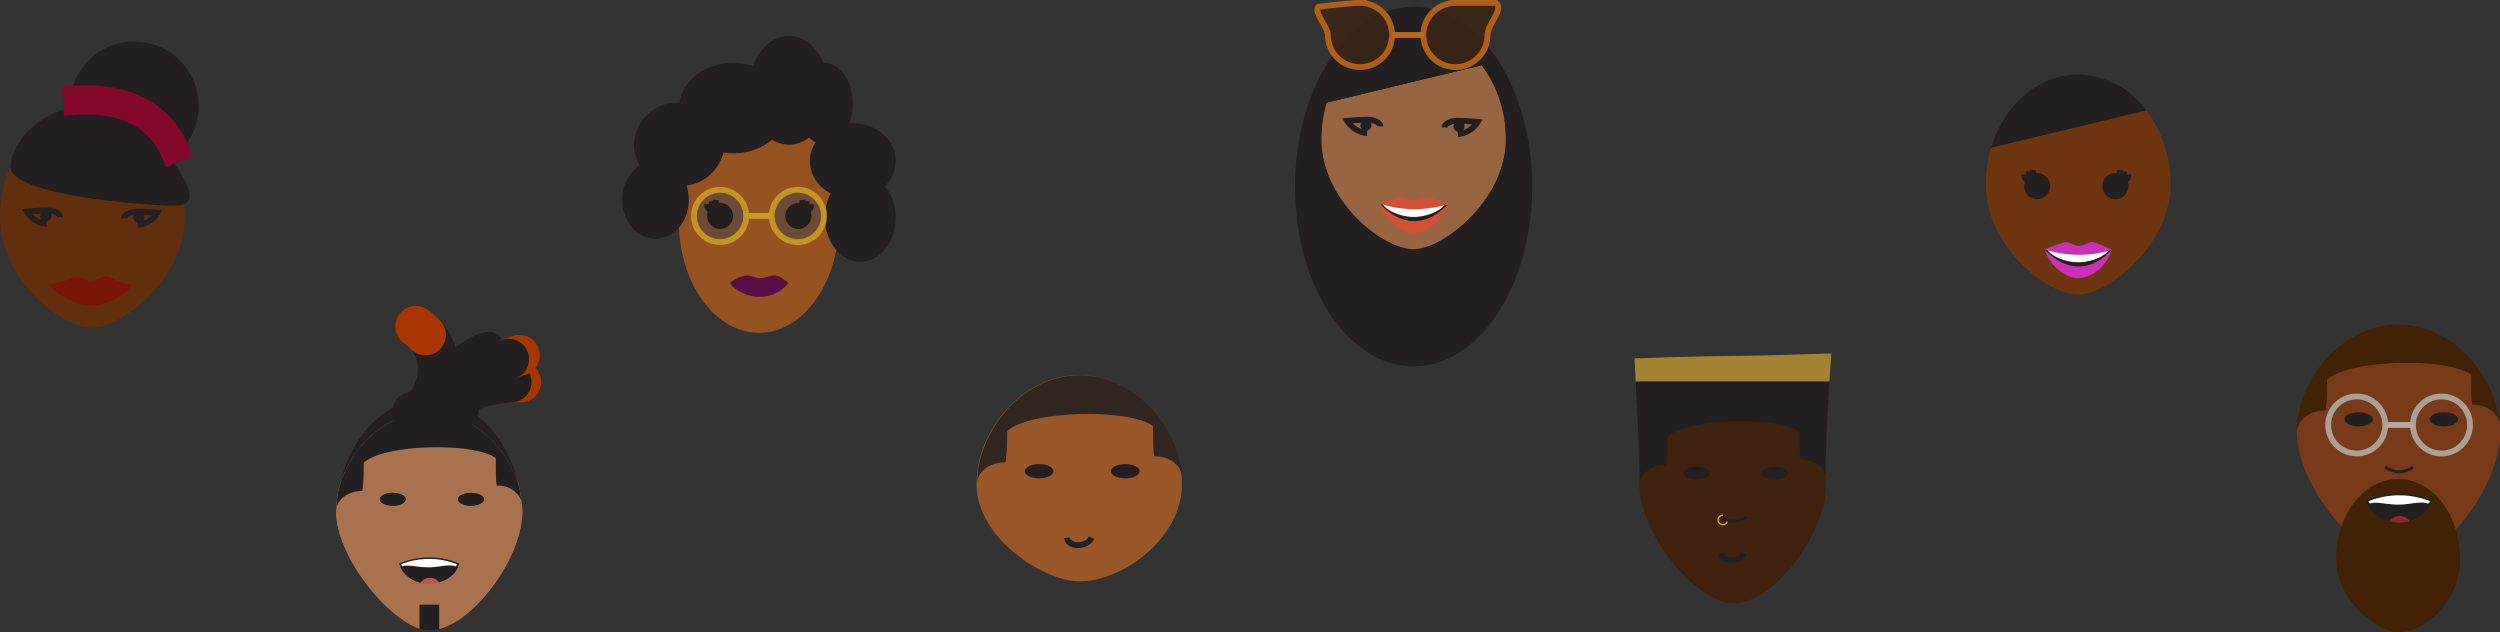 <svg xmlns="http://www.w3.org/2000/svg" viewBox="0 0 428.56 108.41"><rect x="0" y="0" width="428.56" height="108.41" fill="#333333" stroke="none"/><title>Asset 2</title><g id="Layer_2" data-name="Layer 2"><g id="Layer_2-2" data-name="Layer 2"><ellipse cx="130.1" cy="37.91" rx="13.73" ry="19.15" style="fill:#c1621b;opacity:0.69"/><path d="M153.55,27.6c0-3.57-3.29-6.47-7.36-6.47l-.58,0a9.6,9.6,0,0,0,.58-3.34c0-3.86-2.14-7-4.78-7l-.24,0c-1.19-2.76-3.4-4.62-5.94-4.62-2.69,0-5,2.09-6.15,5.13a10.92,10.92,0,0,0-3.39-.53c-4.76,0-8.68,3-9.22,6.81h-.07a7.46,7.46,0,0,0-7.72,7.17,6.74,6.74,0,0,0,1,3.56,6.92,6.92,0,0,0-3,5.93c0,3.7,2.55,6.7,5.7,6.7s5.7-3,5.7-6.7a7.7,7.7,0,0,0-.39-2.42A7.48,7.48,0,0,0,124,26.15a11.17,11.17,0,0,0,1.7.13,10.25,10.25,0,0,0,6.65-2.33,5.41,5.41,0,0,0,2.89.86,5.55,5.55,0,0,0,3.45-1.26,4.49,4.49,0,0,0,1.13.85,5.85,5.85,0,0,0-1,3.2,6.35,6.35,0,0,0,3.59,5.55,8.85,8.85,0,0,0-1,4.17c0,4.16,2.72,7.54,6.07,7.54s6.07-3.38,6.07-7.54a8.48,8.48,0,0,0-1.86-5.43A6,6,0,0,0,153.55,27.6Z" style="fill:#231f20"/><path d="M135.15,48.51a6.19,6.19,0,0,1-5,2.38c-2,0-4.31-1.14-5-2.38a5.44,5.44,0,0,1,2.72-1.27c.68-.11,1.82.44,2.33.44,1,0,1.71-.43,2.59-.46S135.15,48.51,135.15,48.51Z" style="fill:#4f034f;opacity:0.85"/><circle cx="123.44" cy="37.02" r="4.48" style="fill:#664b38;stroke:#cc9c25;stroke-miterlimit:10;opacity:0.9"/><circle cx="136.77" cy="37.02" r="4.48" style="fill:#664b38;stroke:#cc9c25;stroke-miterlimit:10;opacity:0.9"/><path d="M127.92,37h4.36" style="fill:none;stroke:#cc9c25;stroke-miterlimit:10"/><circle cx="123.44" cy="37.02" r="2.24" style="fill:#231f20"/><path d="M121.2,35c0,.54.3,1,.66,1" style="fill:none;stroke:#231f20;stroke-miterlimit:10"/><path d="M122,34.51c0,.54.3,1,.66,1" style="fill:none;stroke:#231f20;stroke-miterlimit:10"/><path d="M122.71,34.26c-.07.54.17,1,.54,1.06" style="fill:none;stroke:#231f20;stroke-miterlimit:10"/><circle cx="136.85" cy="37.02" r="2.24" style="fill:#231f20"/><path d="M139.09,35c0,.54-.3,1-.66,1" style="fill:none;stroke:#231f20;stroke-miterlimit:10"/><path d="M138.3,34.51c0,.54-.3,1-.66,1" style="fill:none;stroke:#231f20;stroke-miterlimit:10"/><path d="M137.57,34.26c.07.54-.17,1-.54,1.06" style="fill:none;stroke:#231f20;stroke-miterlimit:10"/><path d="M202.62,83c0,9.2-10.08,16.66-17.61,16.66-6.14,0-17.61-7.46-17.61-16.66s7.88-18.7,17.61-18.7S202.62,73.83,202.62,83Z" style="fill:#a55b29;opacity:0.89"/><path d="M172.3,79.24c.2,0,.36-2.39.36-5.34,3.7-3.56,20.9-3.93,25-.87v-.31c0,3,.05,5.49.25,5.49,2.48,0,4.43,1.44,4.72,3.31-.79-8.7-8.34-17.2-17.53-17.2-9.72,0-17.61,9.5-17.61,18.7C167.44,80.94,169.61,79.24,172.3,79.24Z" style="fill:#231f20;opacity:0.89"/><ellipse cx="178.13" cy="80.78" rx="2.46" ry="1.22" style="fill:#231f20"/><ellipse cx="192.9" cy="80.78" rx="2.46" ry="1.22" style="fill:#231f20"/><path d="M182.89,92.16c.23,1.72,3.37,1.75,4.24,0" style="fill:none;stroke:#231f20;stroke-miterlimit:10"/><path d="M313,83.15c0,8.35-8.82,20.27-15.87,20.27-6.35,0-16.09-11.92-16.09-20.27s7.15-17,16-17S313,74.81,313,83.15Z" style="fill:#421f08;opacity:0.86"/><ellipse cx="290.82" cy="81.12" rx="2.24" ry="1.11" style="fill:#231f20"/><ellipse cx="304.22" cy="81.12" rx="2.24" ry="1.11" style="fill:#231f20"/><path d="M313.61,65.37H280.4c.27,5.21.71,15.24.71,17.78,0-1.9,2-3.43,4.41-3.43.18,0,.32-2.17.32-4.84,3.36-3.23,19-3.56,22.65-.79V73.8c0,2.68,0,5,.22,5,2.25,0,4,1.31,4.28,3C312.81,79.63,313.27,70.57,313.61,65.37Z" style="fill:#231f20"/><path d="M313.94,60.58s-12,.43-16.88.43-16.87.43-16.87.43.09,1.61.21,3.94h33.2C313.79,62.6,313.94,60.58,313.94,60.58Z" style="fill:#e5b233;opacity:0.63"/><path d="M319.23,101.67" style="fill:none;stroke:#e5b233;stroke-miterlimit:10;opacity:0.63"/><path d="M295.33,88.32a.81.81,0,1,0,.81.81" style="fill:none;stroke:#e5b233;stroke-miterlimit:10;stroke-width:0.25px;opacity:0.9"/><path d="M295,88.64a5.32,5.32,0,0,0,2.09.74,4.6,4.6,0,0,0,2.32-.74" style="fill:none;stroke:#231f20;stroke-miterlimit:10;stroke-width:0.5px"/><path d="M295.08,94.87c.21,1.56,3.06,1.59,3.85,0" style="fill:none;stroke:#231f20;stroke-miterlimit:10"/><path d="M356.25,12.78c-6.89,0-12.74,5.24-14.92,12.56l26.61-6.41A14.78,14.78,0,0,0,356.25,12.78Z" style="fill:#231f20"/><path d="M341.33,25.35a22.11,22.11,0,0,0-.91,6.3c0,10.42,10.38,18.86,15.83,18.86,5.05,0,15.83-8.45,15.83-18.86a20.92,20.92,0,0,0-4.13-12.71Z" style="fill:#873700;opacity:0.69"/><path d="M362,42.85a17.2,17.2,0,0,0-3-1.3c-.91-.26-1.69.62-2.74.61-.54,0-1.76-.82-2.46-.59-1.62.54-3.24,1.12-3.24,1.12C351.79,43.45,357.49,44.39,362,42.85Z" style="fill:#d130be;opacity:0.97"/><path d="M350.54,42.69c.68,2.84,3.57,5,5.71,5,2.37,0,5-2.29,5.7-4.8C355.88,49.13,350.54,42.78,350.54,42.69Z" style="fill:#d130be;opacity:0.97"/><path d="M356.23,45c1.75,0,4.3-.73,5.22-2A19.26,19.26,0,0,1,351,42.9C351.6,43.8,353.81,44.92,356.23,45Z" style="fill:#fff"/><path d="M361.45,43c-.93,1.23-3.47,2-5.22,2-2.42,0-4.63-1.16-5.22-2.05a3,3,0,0,1-.47-.21c0,.09,5.34,6.44,11.41.16Z" style="fill:#231f20"/><circle cx="349.22" cy="31.91" r="2.24" style="fill:#231f20"/><path d="M347,29.9c0,.54.3,1,.66,1" style="fill:none;stroke:#231f20;stroke-miterlimit:10"/><path d="M347.77,29.41c0,.54.3,1,.66,1" style="fill:none;stroke:#231f20;stroke-miterlimit:10"/><path d="M348.5,29.15c-.07.54.17,1,.54,1.06" style="fill:none;stroke:#231f20;stroke-miterlimit:10"/><circle cx="362.63" cy="31.91" r="2.24" style="fill:#231f20"/><path d="M364.87,29.9c0,.54-.3,1-.66,1" style="fill:none;stroke:#231f20;stroke-miterlimit:10"/><path d="M364.08,29.41c0,.54-.3,1-.66,1" style="fill:none;stroke:#231f20;stroke-miterlimit:10"/><path d="M363.35,29.15c.07.54-.17,1-.54,1.06" style="fill:none;stroke:#231f20;stroke-miterlimit:10"/><path d="M254,11.17l-26.61,6.41a22.11,22.11,0,0,0-.91,6.3c0,10.42,10.38,18.86,15.83,18.86,5.05,0,15.83-8.45,15.83-18.86A20.92,20.92,0,0,0,254,11.17Z" style="fill:#c47b49;opacity:0.69"/><path d="M242.35,1.17c-6.89,0-12.74,6.85-14.92,16.4L254,11.17C251.15,6.23,247,1.17,242.35,1.17Z" style="fill:#231f20"/><path d="M242.35,1.17C231.13,1.17,222,15,222,32s9.1,30.81,20.31,30.81S262.66,49,262.66,32,253.57,1.17,242.35,1.17Zm0,41.57c-5.44,0-15.83-8.45-15.83-18.86a22.11,22.11,0,0,1,.91-6.3L254,11.17a20.92,20.92,0,0,1,4.13,12.71C258.18,34.29,247.4,42.74,242.35,42.74Z" style="fill:#231f20"/><path d="M248.06,35.07a17.2,17.2,0,0,0-3-1.3c-.91-.26-1.69.62-2.74.61-.54,0-1.76-.82-2.46-.59-1.62.54-3.24,1.12-3.24,1.12C237.89,35.68,243.6,36.62,248.06,35.07Z" style="fill:#d34f35;opacity:0.97"/><path d="M236.64,34.92c.68,2.84,3.57,5,5.71,5,2.37,0,5-2.29,5.7-4.8C242,41.36,236.64,35,236.64,34.92Z" style="fill:#d34f35;opacity:0.97"/><path d="M242.34,37.18c1.75,0,4.3-.73,5.22-2a19.26,19.26,0,0,1-10.44-.09C237.7,36,239.92,37.15,242.34,37.18Z" style="fill:#fff"/><path d="M247.56,35.23c-.93,1.23-3.47,2-5.22,2-2.42,0-4.63-1.16-5.22-2.05a3,3,0,0,1-.47-.21c0,.09,5.34,6.44,11.41.16Z" style="fill:#231f20"/><path d="M264.31,33.72" style="fill:none;stroke:#231f20;stroke-miterlimit:10"/><path d="M249.91,23a4.5,4.5,0,0,0,3.4-2.1s-2.14-.2-3.4-.2-2.29.51-2.29,1.15" style="fill:none;stroke:#231f20;stroke-miterlimit:10"/><circle cx="250.11" cy="21.67" r="0.95" style="fill:#231f20"/><path d="M234.35,22.82a4.5,4.5,0,0,1-3.4-2.1s2.14-.2,3.4-.2,2.29.51,2.29,1.15" style="fill:none;stroke:#231f20;stroke-miterlimit:10"/><circle cx="234.16" cy="21.46" r="0.95" style="fill:#231f20"/><path d="M238.63,6a5.5,5.5,0,1,1-11,0c0-1.39-2.47-3.87-1.62-4.83,0,0,5.47-.67,7.12-.67A5.5,5.5,0,0,1,238.63,6Z" style="fill:#3a2516;stroke:#bc6619;stroke-miterlimit:10;opacity:0.9"/><path d="M255,6a5.5,5.5,0,1,1-5.5-5.5h6.94C257.89,1.49,255,4.11,255,6Z" style="fill:#3a2516;stroke:#bc6619;stroke-miterlimit:10;opacity:0.9"/><path d="M238.63,6H244" style="fill:none;stroke:#bc6619;stroke-miterlimit:10"/><path d="M31.65,37.32c0,10.42-10.77,18.86-15.83,18.86C10.38,56.18,0,47.74,0,37.32S7.09,18.46,15.83,18.46,31.65,26.9,31.65,37.32Z" style="fill:#682f09;opacity:0.89"/><path d="M27.7,24.95C30.4,28.79,35.6,35.27,30,35.27S1.8,33.36,1.8,28.67,7.74,18.54,13.29,18.54,24.61,20.54,27.7,24.95Z" style="fill:#231f20"/><circle cx="23.01" cy="18.16" r="11.05" style="fill:#231f20"/><path d="M29.77,25.38c-2.56-5.57-8.38-8.68-16.47-8.21" style="fill:none;stroke:#84082b;stroke-linecap:square;stroke-miterlimit:10;stroke-width:5px"/><path d="M22.67,48.83c-.92,1.59-4.18,3.56-7.16,3.56-2.68,0-6.19-2.08-7.17-3.72a9,9,0,0,0,4.07-1.12c.79-.47,2.42.58,3.09.59,1.33,0,2.49-1.28,3.44-.61A10,10,0,0,0,22.67,48.83Z" style="fill:#7a150a;opacity:0.97"/><path d="M23.61,38.57a4.5,4.5,0,0,0,3.4-2.1s-2.14-.2-3.4-.2-2.29.51-2.29,1.15" style="fill:none;stroke:#231f20;stroke-miterlimit:10"/><circle cx="23.8" cy="37.22" r="0.95" style="fill:#231f20"/><path d="M8,38.37a4.5,4.5,0,0,1-3.4-2.1s2.14-.2,3.4-.2,2.29.51,2.29,1.15" style="fill:none;stroke:#231f20;stroke-miterlimit:10"/><circle cx="7.85" cy="37.01" r="0.95" style="fill:#231f20"/><path d="M89.53,88.12c0-.16,0-.33,0-.49A15.08,15.08,0,0,0,89.45,86c0-.09-.06-.17-.09-.25C89.45,86.52,89.51,87.31,89.53,88.12Z" style="fill:#a8724e;opacity:0.89"/><path d="M58,84.37c0-.21.07-.43.11-.64a15.76,15.76,0,0,0-.5,3.9c0,.15,0,.3,0,.45,0-.16,0-.32,0-.49A15.57,15.57,0,0,1,58,84.37Z" style="fill:#a8724e;opacity:0.89"/><path d="M73.58,70.65h0c-7.45,0-13.71,6.14-15.48,13.08,0,.21-.08.43-.11.64C59.51,77.18,65.91,70.66,73.58,70.65Z" style="fill:#a8724e"/><path d="M73.58,70.65h0c-7.45,0-13.71,6.14-15.48,13.08,0,.21-.08.43-.11.64C59.51,77.18,65.91,70.66,73.58,70.65Z" style="fill:#a8724e;opacity:0.89"/><path d="M71.92,107.76v-4.09h3.36v4.15c6.41-1.68,13.94-12.07,14.25-19.7,0-.8-.08-1.6-.17-2.37a4.23,4.23,0,0,0-4.13-2.48c-.18,0-.22-2.31-.22-5v.28c-3.68-2.78-19.29-2.44-22.65.79,0,2.68-.14,4.84-.32,4.84-2.44,0-4.41,1.54-4.41,3.43v0c0,.16,0,.32,0,.49C57.93,95.63,66.28,105.9,71.92,107.76Zm8.81-23.28C82,84.49,83,85,83,85.59s-1,1.11-2.24,1.11-2.24-.5-2.24-1.11S79.49,84.49,80.73,84.49ZM78.57,96.67c0,1.12-1.37,2.58-3.29,3.16a5.8,5.8,0,0,1-3.22.06c-2-.54-3.5-2.06-3.5-3.22a13.19,13.19,0,0,1,10,0ZM65.09,85.59c0-.61,1-1.11,2.24-1.11s2.24.5,2.24,1.11-1,1.11-2.24,1.11S65.09,86.2,65.09,85.59Z" style="fill:#a8724e"/><path d="M71.92,107.76v-4.09h3.36v4.15c6.41-1.68,13.94-12.07,14.25-19.7,0-.8-.08-1.6-.17-2.37a4.23,4.23,0,0,0-4.13-2.48c-.18,0-.22-2.31-.22-5v.28c-3.68-2.78-19.29-2.44-22.65.79,0,2.68-.14,4.84-.32,4.84-2.44,0-4.41,1.54-4.41,3.43v0c0,.16,0,.32,0,.49C57.93,95.63,66.28,105.9,71.92,107.76Zm8.81-23.28C82,84.49,83,85,83,85.59s-1,1.11-2.24,1.11-2.24-.5-2.24-1.11S79.49,84.49,80.73,84.49ZM78.57,96.67c0,1.12-1.37,2.58-3.29,3.16a5.8,5.8,0,0,1-3.22.06c-2-.54-3.5-2.06-3.5-3.22a13.19,13.19,0,0,1,10,0ZM65.09,85.59c0-.61,1-1.11,2.24-1.11s2.24.5,2.24,1.11-1,1.11-2.24,1.11S65.09,86.2,65.09,85.59Z" style="fill:#a8724e;opacity:0.89"/><path d="M89.45,86c0,.09,0,.18.06.27a16.33,16.33,0,0,0-.58-3.05c0,.18.08.36.12.55A16.24,16.24,0,0,1,89.45,86Z" style="fill:#231f20;opacity:0.89"/><path d="M73.6,70.65h0c7.45,0,13.71,6.17,15.47,13.11,0-.18-.08-.37-.12-.55C87,76.49,80.86,70.65,73.6,70.65Z" style="fill:#a8724e"/><path d="M73.6,70.65h0c7.45,0,13.71,6.17,15.47,13.11,0-.18-.08-.37-.12-.55C87,76.49,80.86,70.65,73.6,70.65Z" style="fill:#231f20;opacity:0.89"/><path d="M89.36,85.74c0,.08.07.16.09.25a16.24,16.24,0,0,0-.4-2.23Q89.24,84.74,89.36,85.74Z" style="fill:#a55b29;opacity:0.89"/><path d="M89.36,85.74c0,.08.07.16.09.25a16.24,16.24,0,0,0-.4-2.23Q89.24,84.74,89.36,85.74Z" style="fill:#231f20;opacity:0.89"/><path d="M57.62,87.6A26.26,26.26,0,0,1,58,84.37,15.57,15.57,0,0,0,57.62,87.6Z" style="fill:#a55b29;opacity:0.89"/><path d="M57.62,87.6A26.26,26.26,0,0,1,58,84.37,15.57,15.57,0,0,0,57.62,87.6Z" style="fill:#231f20;opacity:0.89"/><path d="M73.58,70.65c-7.67,0-14.07,6.53-15.61,13.72a26.26,26.26,0,0,0-.35,3.22v0c0-1.9,2-3.43,4.41-3.43.18,0,.32-2.17.32-4.84,3.36-3.23,19-3.56,22.65-.79v-.28c0,2.68,0,5,.22,5a4.23,4.23,0,0,1,4.13,2.48q-.12-1-.31-2C87.29,76.82,81,70.66,73.58,70.65Z" style="fill:#a8724e"/><path d="M73.58,70.65c-7.67,0-14.07,6.53-15.61,13.72a26.26,26.26,0,0,0-.35,3.22v0c0-1.9,2-3.43,4.41-3.43.18,0,.32-2.17.32-4.84,3.36-3.23,19-3.56,22.65-.79v-.28c0,2.68,0,5,.22,5a4.23,4.23,0,0,1,4.13,2.48q-.12-1-.31-2C87.29,76.82,81,70.66,73.58,70.65Z" style="fill:#a55b29;opacity:0.89"/><path d="M73.58,70.65c-7.67,0-14.07,6.53-15.61,13.72a26.26,26.26,0,0,0-.35,3.22v0c0-1.9,2-3.43,4.41-3.43.18,0,.32-2.17.32-4.84,3.36-3.23,19-3.56,22.65-.79v-.28c0,2.68,0,5,.22,5a4.23,4.23,0,0,1,4.13,2.48q-.12-1-.31-2C87.29,76.82,81,70.66,73.58,70.65Z" style="fill:#231f20"/><path d="M71.92,103.67v4.09a5.31,5.31,0,0,0,1.65.3,6.79,6.79,0,0,0,1.71-.24v-4.15Z" style="fill:#231f20"/><ellipse cx="67.32" cy="85.59" rx="2.24" ry="1.11" style="fill:#231f20"/><ellipse cx="80.73" cy="85.59" rx="2.24" ry="1.11" style="fill:#231f20"/><path d="M68.9,97.24c.94-.42,2.52.15,4.66.14,1.77,0,3.29-.62,4.56-.15a1.07,1.07,0,0,0,.45-.56,13.19,13.19,0,0,0-10,0C68.73,96.91,68.78,97.05,68.9,97.24Z" style="fill:#fff;stroke:#231f20;stroke-miterlimit:10;stroke-width:0.25px"/><path d="M72.06,99.89a5.8,5.8,0,0,0,3.22-.06A2,2,0,0,0,72.06,99.89Z" style="fill:#a8724e"/><path d="M72.06,99.89a5.8,5.8,0,0,0,3.22-.06A2,2,0,0,0,72.06,99.89Z" style="fill:#a8724e;opacity:0.89"/><path d="M72.06,99.89a5.8,5.8,0,0,0,3.22-.06A2,2,0,0,0,72.06,99.89Z" style="fill:#d63060;opacity:0.48"/><path d="M78.13,97.23c-1.27-.47-2.79.14-4.56.15-2.15,0-3.72-.56-4.66-.14-.12-.18-.17-.33-.34-.57,0,1.16,1.47,2.69,3.5,3.22a2,2,0,0,1,3.22-.06c1.92-.58,3.29-2,3.29-3.16A1.07,1.07,0,0,1,78.13,97.23Z" style="fill:#231f20"/><path d="M73.57,70.65h0c7.26,0,13.39,5.84,15.33,12.56-1.91-8.64-8.06-15-15.36-15S59.86,74.83,58.09,83.73C59.86,76.8,66.12,70.65,73.57,70.65Z" style="fill:#231f20"/><path d="M84.23,66.44c2.8-1.94,3.69-9.58-.47-9.58s-14.2,9.45-14.2,12.86,8.8,5.21,10.46,1.39C81.17,68.48,82.44,67.68,84.23,66.44Z" style="fill:#231f20"/><path d="M87.61,65.49q.82,0,1.66,0" style="fill:none;stroke:#a83604;stroke-linecap:round;stroke-miterlimit:10;stroke-width:7px"/><path d="M76.66,71.07c0-2.86,4.76-5.22,10.95-5.58" style="fill:none;stroke:#231f20;stroke-linecap:round;stroke-miterlimit:10;stroke-width:7px"/><path d="M87.19,61.54q.89-.34,1.84-.63" style="fill:none;stroke:#a83604;stroke-linecap:round;stroke-miterlimit:10;stroke-width:7px"/><path d="M78.6,70c-.82-2.69,2.92-6.27,8.59-8.43" style="fill:none;stroke:#231f20;stroke-linecap:round;stroke-miterlimit:10;stroke-width:7px"/><path d="M72.94,57.4c4.75,5.19.77,13.26-2.21,13.26" style="fill:none;stroke:#231f20;stroke-linecap:round;stroke-miterlimit:10;stroke-width:7px"/><path d="M71.26,55.95a9.73,9.73,0,0,1,1.68,1.45" style="fill:none;stroke:#a83604;stroke-linecap:round;stroke-miterlimit:10;stroke-width:7px"/><path d="M423.86,69.35c-.19,0-.25-2.52-.25-5.44v.31c-4-3-21-2.66-24.7.86,0,2.92-.16,5.28-.35,5.28-2.66,0-4.81,1.68-4.81,3.75,0-.24,0-.54,0-.89,0,.3,0,.6,0,.89,0,9.1,10.62,22.11,17.54,22.11,7.69,0,17.31-13,17.31-22.11a16.45,16.45,0,0,0-.1-1.78C428,70.62,426.18,69.35,423.86,69.35Z" style="fill:#843d15;opacity:0.86"/><ellipse cx="404.33" cy="71.88" rx="2.44" ry="1.21" style="fill:#231f20"/><ellipse cx="418.95" cy="71.88" rx="2.44" ry="1.21" style="fill:#231f20"/><path d="M398.56,70.36c.19,0,.35-2.36.35-5.28,3.66-3.52,20.69-3.89,24.7-.86v-.31c0,2.92.05,5.44.25,5.44,2.32,0,4.17,1.28,4.61,3-.93-8.51-8.33-16.73-17.33-16.73-9.31,0-16.91,8.8-17.4,17.62,0,.35,0,.65,0,.89C393.75,72,395.9,70.36,398.56,70.36Z" style="fill:#422205"/><path d="M435.31,94.29" style="fill:none;stroke:#e5b233;stroke-miterlimit:10;opacity:0.63"/><path d="M408.86,80.09a5.81,5.81,0,0,0,2.28.81,5,5,0,0,0,2.53-.81" style="fill:none;stroke:#231f20;stroke-miterlimit:10;stroke-width:0.5px"/><circle cx="404" cy="72.85" r="4.89" style="fill:none;stroke:#afaba1;stroke-miterlimit:10;opacity:0.9"/><circle cx="418.53" cy="72.85" r="4.89" style="fill:none;stroke:#afaba1;stroke-miterlimit:10;opacity:0.9"/><path d="M408.88,72.85h4.76" style="fill:none;stroke:#afaba1;stroke-miterlimit:10"/><path d="M421.73,95.8c0,7.56-6.18,12.61-10.63,12.61-3,0-10.63-5-10.63-12.61s4.76-13.7,10.63-13.7S421.73,88.24,421.73,95.8Z" style="fill:#422205"/><path d="M411.26,86.63c1.93,0,3.59-.67,5-.16a1.16,1.16,0,0,0,.49-.61,14.39,14.39,0,0,0-10.92,0c.19.26.24.42.38.62C407.2,86,408.92,86.64,411.26,86.63Z" style="fill:#fff;stroke:#231f20;stroke-miterlimit:10;stroke-width:0.25px"/><path d="M409.62,89.37a6.32,6.32,0,0,0,3.51-.07A2.18,2.18,0,0,0,409.62,89.37Z" style="fill:#d63060;opacity:0.48"/><path d="M416.73,85.86a1.16,1.16,0,0,1-.49.61c-1.38-.51-3,.15-5,.16-2.34,0-4.06-.61-5.09-.16-.13-.2-.19-.36-.38-.62,0,1.27,1.61,2.93,3.82,3.52a2.18,2.18,0,0,1,3.51-.07C415.23,88.67,416.73,87.08,416.73,85.86Z" style="fill:#231f20"/></g></g></svg>